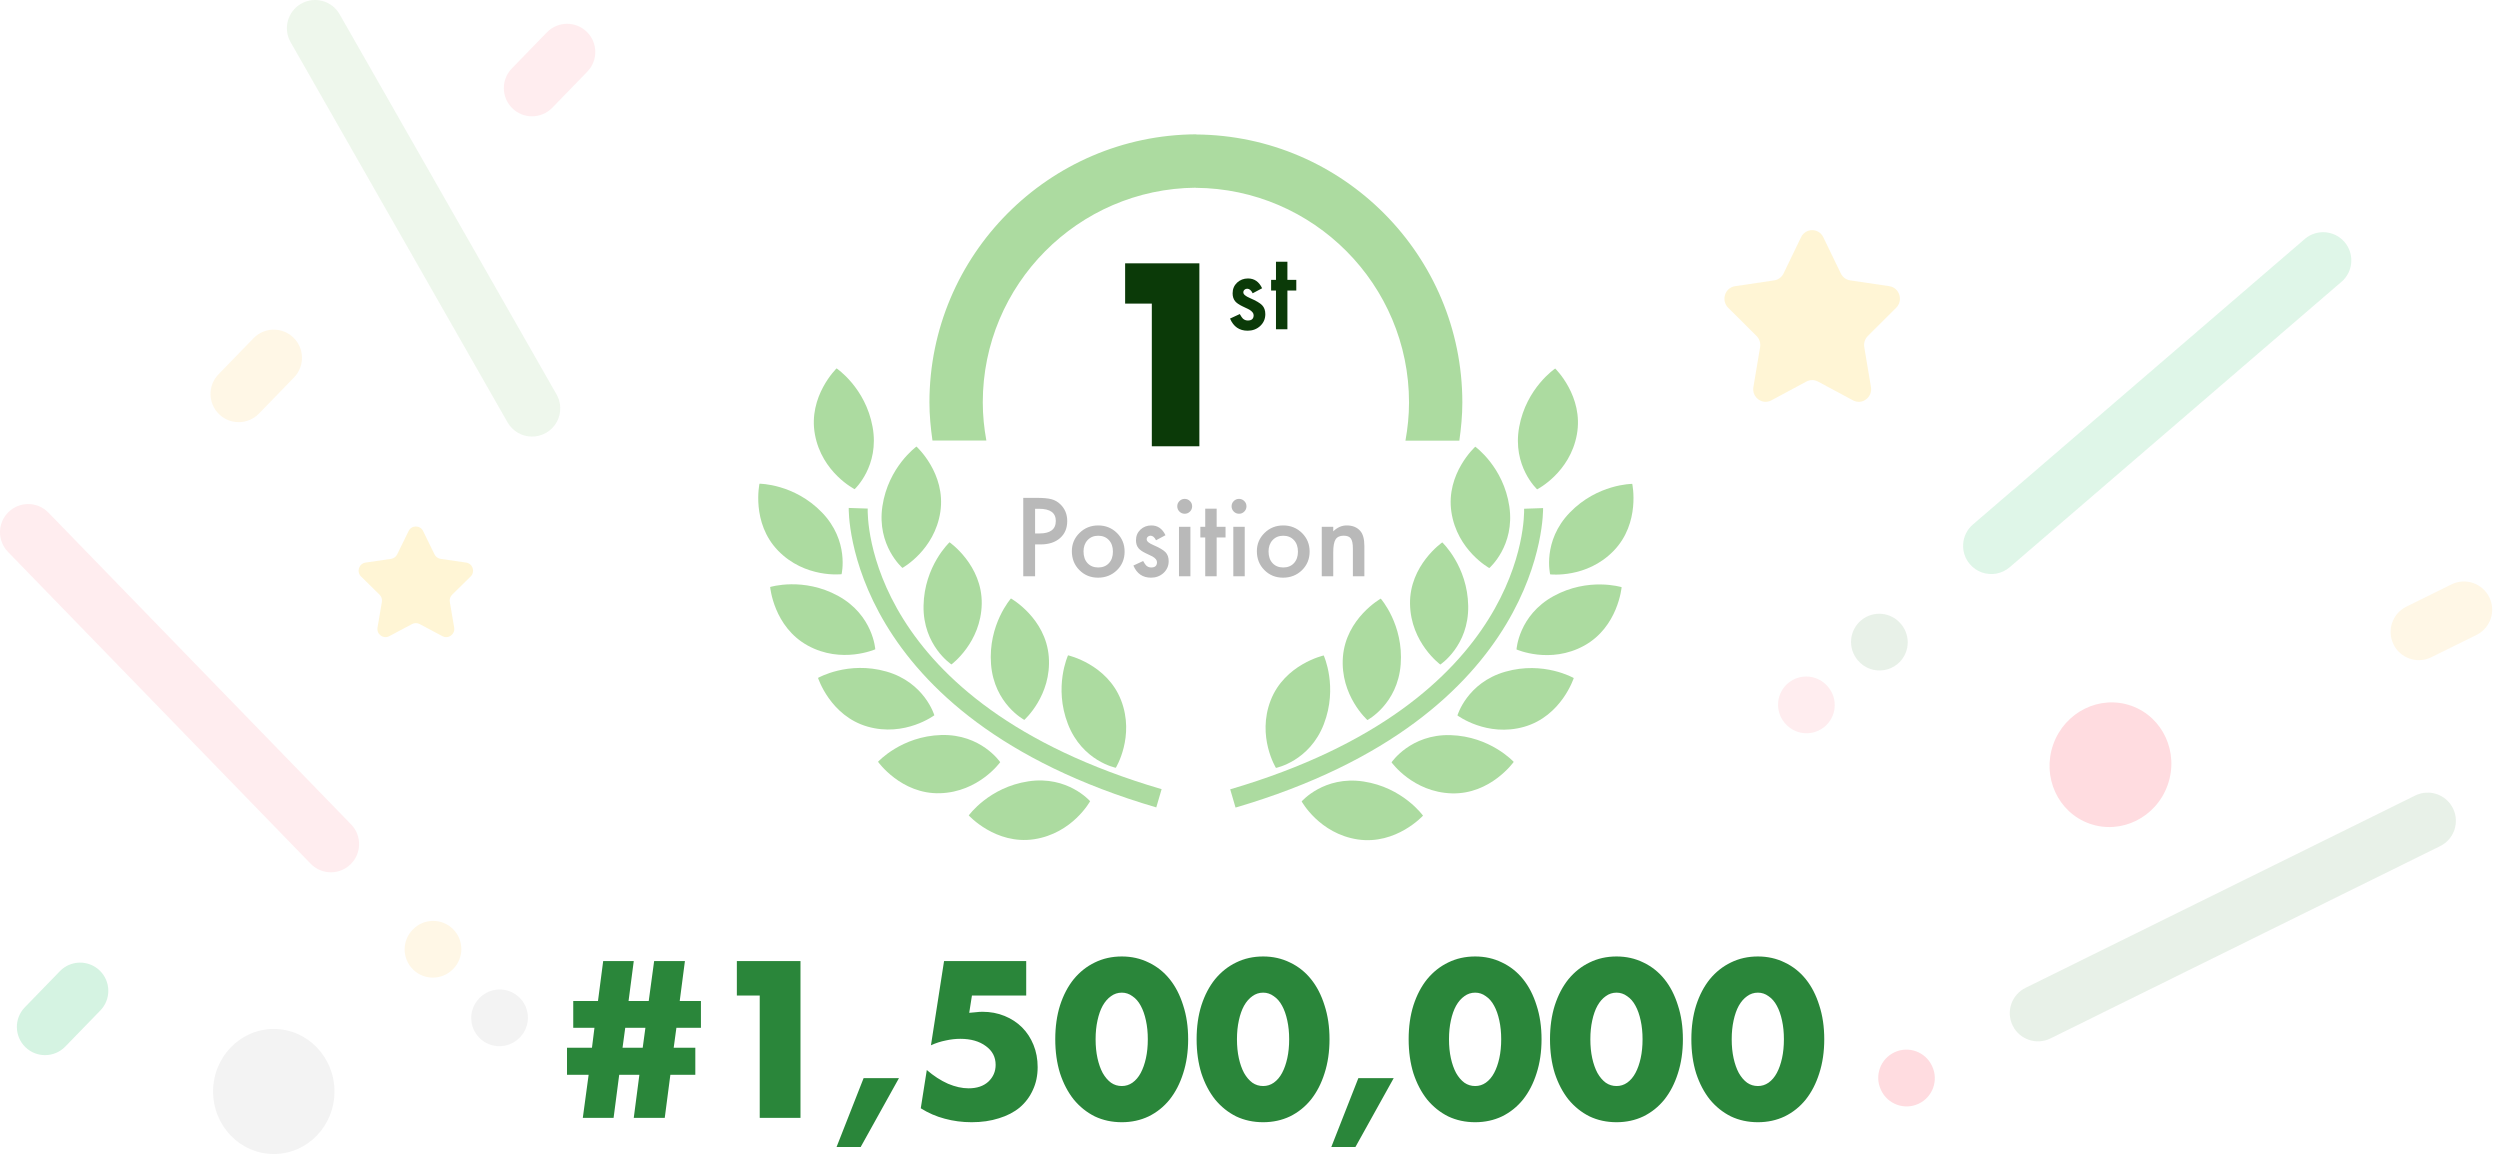 <svg width="577" height="268" viewBox="0 0 577 268" fill="none" xmlns="http://www.w3.org/2000/svg">
<path d="M265.84 70.072H259.68V60.776H276.816V103H265.84V70.072Z" fill="#0B3A08"/>
<path d="M291.297 66.531L289.117 67.691C288.773 66.988 288.348 66.637 287.84 66.637C287.598 66.637 287.391 66.719 287.219 66.883C287.047 67.039 286.961 67.242 286.961 67.492C286.961 67.93 287.469 68.363 288.484 68.793C289.883 69.394 290.824 69.949 291.309 70.457C291.793 70.965 292.035 71.648 292.035 72.508C292.035 73.609 291.629 74.531 290.816 75.273C290.027 75.977 289.074 76.328 287.957 76.328C286.043 76.328 284.688 75.394 283.891 73.527L286.141 72.484C286.453 73.031 286.691 73.379 286.855 73.527C287.176 73.824 287.559 73.973 288.004 73.973C288.895 73.973 289.34 73.566 289.34 72.754C289.34 72.285 288.996 71.848 288.309 71.441C288.043 71.309 287.777 71.18 287.512 71.055C287.246 70.93 286.977 70.801 286.703 70.668C285.938 70.293 285.398 69.918 285.086 69.543C284.688 69.066 284.488 68.453 284.488 67.703C284.488 66.711 284.828 65.891 285.508 65.242C286.203 64.594 287.047 64.269 288.039 64.269C289.5 64.269 290.586 65.023 291.297 66.531ZM297.133 67.047V76H294.496V67.047H293.371V64.586H294.496V60.402H297.133V64.586H299.184V67.047H297.133Z" fill="#0B3A08"/>
<path d="M148.96 237.216H144.304L143.68 241.824H148.336L148.96 237.216ZM160.48 241.824V248.064H154.72L153.424 258H146.272L147.568 248.064H142.912L141.616 258H134.512L135.856 248.064H130.864V241.824H136.624L137.2 237.216H132.304V231.024H138.016L139.216 221.808H146.272L145.072 231.024H149.728L150.976 221.808H158.08L156.88 231.024H161.776V237.216H156.112L155.488 241.824H160.48ZM175.345 229.776H170.065V221.808H184.753V258H175.345V229.776ZM199.32 248.832H207.48L198.648 264.72H193.08L199.32 248.832ZM236.849 229.776H224.321L223.697 233.76C224.273 233.696 224.801 233.648 225.281 233.616C225.761 233.552 226.257 233.52 226.769 233.52C228.593 233.52 230.289 233.84 231.857 234.48C233.425 235.12 234.769 236 235.889 237.12C237.009 238.24 237.889 239.584 238.529 241.152C239.169 242.72 239.489 244.432 239.489 246.288C239.489 248.24 239.121 250 238.385 251.568C237.681 253.136 236.673 254.48 235.361 255.6C234.049 256.688 232.449 257.52 230.561 258.096C228.673 258.704 226.577 259.008 224.273 259.008C222.097 259.008 220.017 258.736 218.033 258.192C216.081 257.68 214.241 256.88 212.513 255.792L213.905 246.96C215.505 248.336 217.137 249.392 218.801 250.128C220.465 250.832 222.049 251.184 223.553 251.184C225.473 251.184 226.993 250.672 228.113 249.648C229.233 248.592 229.793 247.296 229.793 245.76C229.793 243.968 229.041 242.528 227.537 241.44C226.033 240.32 224.065 239.76 221.633 239.76C220.545 239.76 219.425 239.888 218.273 240.144C217.121 240.368 215.985 240.736 214.865 241.248L217.889 221.808H236.849V229.776ZM252.866 239.856C252.866 241.456 253.01 242.912 253.298 244.224C253.586 245.536 253.986 246.672 254.498 247.632C255.042 248.592 255.682 249.344 256.418 249.888C257.154 250.4 257.986 250.656 258.914 250.656C259.81 250.656 260.626 250.4 261.362 249.888C262.13 249.344 262.77 248.592 263.282 247.632C263.794 246.672 264.194 245.536 264.482 244.224C264.77 242.912 264.914 241.456 264.914 239.856C264.914 238.288 264.77 236.848 264.482 235.536C264.194 234.192 263.794 233.056 263.282 232.128C262.77 231.168 262.13 230.432 261.362 229.92C260.626 229.376 259.81 229.104 258.914 229.104C257.986 229.104 257.154 229.376 256.418 229.92C255.682 230.432 255.042 231.168 254.498 232.128C253.986 233.056 253.586 234.192 253.298 235.536C253.01 236.848 252.866 238.288 252.866 239.856ZM243.554 239.856C243.554 236.976 243.922 234.368 244.658 232.032C245.426 229.664 246.482 227.648 247.826 225.984C249.202 224.32 250.818 223.04 252.674 222.144C254.562 221.216 256.642 220.752 258.914 220.752C261.154 220.752 263.218 221.216 265.106 222.144C266.994 223.04 268.61 224.32 269.954 225.984C271.298 227.648 272.338 229.664 273.074 232.032C273.842 234.368 274.226 236.976 274.226 239.856C274.226 242.736 273.842 245.36 273.074 247.728C272.338 250.064 271.298 252.08 269.954 253.776C268.61 255.44 266.994 256.736 265.106 257.664C263.218 258.56 261.154 259.008 258.914 259.008C256.642 259.008 254.562 258.56 252.674 257.664C250.818 256.736 249.202 255.44 247.826 253.776C246.482 252.08 245.426 250.064 244.658 247.728C243.922 245.36 243.554 242.736 243.554 239.856ZM285.491 239.856C285.491 241.456 285.635 242.912 285.923 244.224C286.211 245.536 286.611 246.672 287.123 247.632C287.667 248.592 288.307 249.344 289.043 249.888C289.779 250.4 290.611 250.656 291.539 250.656C292.435 250.656 293.251 250.4 293.987 249.888C294.755 249.344 295.395 248.592 295.907 247.632C296.419 246.672 296.819 245.536 297.107 244.224C297.395 242.912 297.539 241.456 297.539 239.856C297.539 238.288 297.395 236.848 297.107 235.536C296.819 234.192 296.419 233.056 295.907 232.128C295.395 231.168 294.755 230.432 293.987 229.92C293.251 229.376 292.435 229.104 291.539 229.104C290.611 229.104 289.779 229.376 289.043 229.92C288.307 230.432 287.667 231.168 287.123 232.128C286.611 233.056 286.211 234.192 285.923 235.536C285.635 236.848 285.491 238.288 285.491 239.856ZM276.179 239.856C276.179 236.976 276.547 234.368 277.283 232.032C278.051 229.664 279.107 227.648 280.451 225.984C281.827 224.32 283.443 223.04 285.299 222.144C287.187 221.216 289.267 220.752 291.539 220.752C293.779 220.752 295.843 221.216 297.731 222.144C299.619 223.04 301.235 224.32 302.579 225.984C303.923 227.648 304.963 229.664 305.699 232.032C306.467 234.368 306.851 236.976 306.851 239.856C306.851 242.736 306.467 245.36 305.699 247.728C304.963 250.064 303.923 252.08 302.579 253.776C301.235 255.44 299.619 256.736 297.731 257.664C295.843 258.56 293.779 259.008 291.539 259.008C289.267 259.008 287.187 258.56 285.299 257.664C283.443 256.736 281.827 255.44 280.451 253.776C279.107 252.08 278.051 250.064 277.283 247.728C276.547 245.36 276.179 242.736 276.179 239.856ZM313.508 248.832H321.668L312.836 264.72H307.268L313.508 248.832ZM334.428 239.856C334.428 241.456 334.572 242.912 334.86 244.224C335.148 245.536 335.548 246.672 336.06 247.632C336.604 248.592 337.244 249.344 337.98 249.888C338.716 250.4 339.548 250.656 340.476 250.656C341.372 250.656 342.188 250.4 342.924 249.888C343.692 249.344 344.332 248.592 344.844 247.632C345.356 246.672 345.756 245.536 346.044 244.224C346.332 242.912 346.476 241.456 346.476 239.856C346.476 238.288 346.332 236.848 346.044 235.536C345.756 234.192 345.356 233.056 344.844 232.128C344.332 231.168 343.692 230.432 342.924 229.92C342.188 229.376 341.372 229.104 340.476 229.104C339.548 229.104 338.716 229.376 337.98 229.92C337.244 230.432 336.604 231.168 336.06 232.128C335.548 233.056 335.148 234.192 334.86 235.536C334.572 236.848 334.428 238.288 334.428 239.856ZM325.116 239.856C325.116 236.976 325.484 234.368 326.22 232.032C326.988 229.664 328.044 227.648 329.388 225.984C330.764 224.32 332.38 223.04 334.236 222.144C336.124 221.216 338.204 220.752 340.476 220.752C342.716 220.752 344.78 221.216 346.668 222.144C348.556 223.04 350.172 224.32 351.516 225.984C352.86 227.648 353.9 229.664 354.636 232.032C355.404 234.368 355.788 236.976 355.788 239.856C355.788 242.736 355.404 245.36 354.636 247.728C353.9 250.064 352.86 252.08 351.516 253.776C350.172 255.44 348.556 256.736 346.668 257.664C344.78 258.56 342.716 259.008 340.476 259.008C338.204 259.008 336.124 258.56 334.236 257.664C332.38 256.736 330.764 255.44 329.388 253.776C328.044 252.08 326.988 250.064 326.22 247.728C325.484 245.36 325.116 242.736 325.116 239.856ZM367.053 239.856C367.053 241.456 367.197 242.912 367.485 244.224C367.773 245.536 368.173 246.672 368.685 247.632C369.229 248.592 369.869 249.344 370.605 249.888C371.341 250.4 372.173 250.656 373.101 250.656C373.997 250.656 374.813 250.4 375.549 249.888C376.317 249.344 376.957 248.592 377.469 247.632C377.981 246.672 378.381 245.536 378.669 244.224C378.957 242.912 379.101 241.456 379.101 239.856C379.101 238.288 378.957 236.848 378.669 235.536C378.381 234.192 377.981 233.056 377.469 232.128C376.957 231.168 376.317 230.432 375.549 229.92C374.813 229.376 373.997 229.104 373.101 229.104C372.173 229.104 371.341 229.376 370.605 229.92C369.869 230.432 369.229 231.168 368.685 232.128C368.173 233.056 367.773 234.192 367.485 235.536C367.197 236.848 367.053 238.288 367.053 239.856ZM357.741 239.856C357.741 236.976 358.109 234.368 358.845 232.032C359.613 229.664 360.669 227.648 362.013 225.984C363.389 224.32 365.005 223.04 366.861 222.144C368.749 221.216 370.829 220.752 373.101 220.752C375.341 220.752 377.405 221.216 379.293 222.144C381.181 223.04 382.797 224.32 384.141 225.984C385.485 227.648 386.525 229.664 387.261 232.032C388.029 234.368 388.413 236.976 388.413 239.856C388.413 242.736 388.029 245.36 387.261 247.728C386.525 250.064 385.485 252.08 384.141 253.776C382.797 255.44 381.181 256.736 379.293 257.664C377.405 258.56 375.341 259.008 373.101 259.008C370.829 259.008 368.749 258.56 366.861 257.664C365.005 256.736 363.389 255.44 362.013 253.776C360.669 252.08 359.613 250.064 358.845 247.728C358.109 245.36 357.741 242.736 357.741 239.856ZM399.678 239.856C399.678 241.456 399.822 242.912 400.11 244.224C400.398 245.536 400.798 246.672 401.31 247.632C401.854 248.592 402.494 249.344 403.23 249.888C403.966 250.4 404.798 250.656 405.726 250.656C406.622 250.656 407.438 250.4 408.174 249.888C408.942 249.344 409.582 248.592 410.094 247.632C410.606 246.672 411.006 245.536 411.294 244.224C411.582 242.912 411.726 241.456 411.726 239.856C411.726 238.288 411.582 236.848 411.294 235.536C411.006 234.192 410.606 233.056 410.094 232.128C409.582 231.168 408.942 230.432 408.174 229.92C407.438 229.376 406.622 229.104 405.726 229.104C404.798 229.104 403.966 229.376 403.23 229.92C402.494 230.432 401.854 231.168 401.31 232.128C400.798 233.056 400.398 234.192 400.11 235.536C399.822 236.848 399.678 238.288 399.678 239.856ZM390.366 239.856C390.366 236.976 390.734 234.368 391.47 232.032C392.238 229.664 393.294 227.648 394.638 225.984C396.014 224.32 397.63 223.04 399.486 222.144C401.374 221.216 403.454 220.752 405.726 220.752C407.966 220.752 410.03 221.216 411.918 222.144C413.806 223.04 415.422 224.32 416.766 225.984C418.11 227.648 419.15 229.664 419.886 232.032C420.654 234.368 421.038 236.976 421.038 239.856C421.038 242.736 420.654 245.36 419.886 247.728C419.15 250.064 418.11 252.08 416.766 253.776C415.422 255.44 413.806 256.736 411.918 257.664C410.03 258.56 407.966 259.008 405.726 259.008C403.454 259.008 401.374 258.56 399.486 257.664C397.63 256.736 396.014 255.44 394.638 253.776C393.294 252.08 392.238 250.064 391.47 247.728C390.734 245.36 390.366 242.736 390.366 239.856Z" fill="#2A863A"/>
<path d="M238.898 125.652V133H236.168V114.906H239.262C240.777 114.906 241.922 115.012 242.695 115.223C243.477 115.434 244.164 115.832 244.758 116.418C245.797 117.434 246.316 118.715 246.316 120.262C246.316 121.918 245.762 123.23 244.652 124.199C243.543 125.168 242.047 125.652 240.164 125.652H238.898ZM238.898 123.121H239.918C242.426 123.121 243.68 122.156 243.68 120.227C243.68 118.359 242.387 117.426 239.801 117.426H238.898V123.121ZM247.383 127.211C247.383 125.562 247.973 124.16 249.152 123.004C250.332 121.848 251.77 121.27 253.465 121.27C255.168 121.27 256.613 121.852 257.801 123.016C258.973 124.18 259.559 125.609 259.559 127.305C259.559 129.016 258.969 130.449 257.789 131.605C256.602 132.754 255.145 133.328 253.418 133.328C251.707 133.328 250.273 132.742 249.117 131.57C247.961 130.414 247.383 128.961 247.383 127.211ZM250.078 127.258C250.078 128.398 250.383 129.301 250.992 129.965C251.617 130.637 252.441 130.973 253.465 130.973C254.496 130.973 255.32 130.641 255.938 129.977C256.555 129.312 256.863 128.426 256.863 127.316C256.863 126.207 256.555 125.32 255.938 124.656C255.312 123.984 254.488 123.648 253.465 123.648C252.457 123.648 251.641 123.984 251.016 124.656C250.391 125.328 250.078 126.195 250.078 127.258ZM268.992 123.531L266.812 124.691C266.469 123.988 266.043 123.637 265.535 123.637C265.293 123.637 265.086 123.719 264.914 123.883C264.742 124.039 264.656 124.242 264.656 124.492C264.656 124.93 265.164 125.363 266.18 125.793C267.578 126.395 268.52 126.949 269.004 127.457C269.488 127.965 269.73 128.648 269.73 129.508C269.73 130.609 269.324 131.531 268.512 132.273C267.723 132.977 266.77 133.328 265.652 133.328C263.738 133.328 262.383 132.395 261.586 130.527L263.836 129.484C264.148 130.031 264.387 130.379 264.551 130.527C264.871 130.824 265.254 130.973 265.699 130.973C266.59 130.973 267.035 130.566 267.035 129.754C267.035 129.285 266.691 128.848 266.004 128.441C265.738 128.309 265.473 128.18 265.207 128.055C264.941 127.93 264.672 127.801 264.398 127.668C263.633 127.293 263.094 126.918 262.781 126.543C262.383 126.066 262.184 125.453 262.184 124.703C262.184 123.711 262.523 122.891 263.203 122.242C263.898 121.594 264.742 121.27 265.734 121.27C267.195 121.27 268.281 122.023 268.992 123.531ZM274.746 121.586V133H272.109V121.586H274.746ZM271.711 116.84C271.711 116.379 271.879 115.98 272.215 115.645C272.551 115.309 272.953 115.141 273.422 115.141C273.898 115.141 274.305 115.309 274.641 115.645C274.977 115.973 275.145 116.375 275.145 116.852C275.145 117.328 274.977 117.734 274.641 118.07C274.312 118.406 273.91 118.574 273.434 118.574C272.957 118.574 272.551 118.406 272.215 118.07C271.879 117.734 271.711 117.324 271.711 116.84ZM280.805 124.047V133H278.168V124.047H277.043V121.586H278.168V117.402H280.805V121.586H282.855V124.047H280.805ZM287.285 121.586V133H284.648V121.586H287.285ZM284.25 116.84C284.25 116.379 284.418 115.98 284.754 115.645C285.09 115.309 285.492 115.141 285.961 115.141C286.438 115.141 286.844 115.309 287.18 115.645C287.516 115.973 287.684 116.375 287.684 116.852C287.684 117.328 287.516 117.734 287.18 118.07C286.852 118.406 286.449 118.574 285.973 118.574C285.496 118.574 285.09 118.406 284.754 118.07C284.418 117.734 284.25 117.324 284.25 116.84ZM290.086 127.211C290.086 125.562 290.676 124.16 291.855 123.004C293.035 121.848 294.473 121.27 296.168 121.27C297.871 121.27 299.316 121.852 300.504 123.016C301.676 124.18 302.262 125.609 302.262 127.305C302.262 129.016 301.672 130.449 300.492 131.605C299.305 132.754 297.848 133.328 296.121 133.328C294.41 133.328 292.977 132.742 291.82 131.57C290.664 130.414 290.086 128.961 290.086 127.211ZM292.781 127.258C292.781 128.398 293.086 129.301 293.695 129.965C294.32 130.637 295.145 130.973 296.168 130.973C297.199 130.973 298.023 130.641 298.641 129.977C299.258 129.312 299.566 128.426 299.566 127.316C299.566 126.207 299.258 125.32 298.641 124.656C298.016 123.984 297.191 123.648 296.168 123.648C295.16 123.648 294.344 123.984 293.719 124.656C293.094 125.328 292.781 126.195 292.781 127.258ZM305.062 121.586H307.711V122.641C308.633 121.727 309.672 121.27 310.828 121.27C312.156 121.27 313.191 121.688 313.934 122.523C314.574 123.234 314.895 124.395 314.895 126.004V133H312.246V126.625C312.246 125.5 312.09 124.723 311.777 124.293C311.473 123.855 310.918 123.637 310.113 123.637C309.238 123.637 308.617 123.926 308.25 124.504C307.891 125.074 307.711 126.07 307.711 127.492V133H305.062V121.586Z" fill="#B9B9B9"/>
<path d="M194.235 132.524C194.235 132.524 196.091 124.866 189.697 118.262C183.297 111.64 175.289 111.64 175.289 111.64C175.289 111.64 173.338 120.646 179.579 127.09C185.826 133.528 194.235 132.524 194.235 132.524Z" fill="#ACDBA0"/>
<path d="M227.652 101.674C227.131 98.814 226.825 95.884 226.825 92.872C226.825 65.683 248.822 43.559 275.954 43.324V43.349C303.143 43.527 325.204 65.683 325.204 92.903C325.204 95.916 324.892 98.846 324.378 101.706H336.815C337.222 98.821 337.508 95.903 337.508 92.903C337.508 58.933 309.982 31.28 276.069 31.038V31C242.098 31.178 214.515 58.863 214.515 92.872C214.515 95.872 214.801 98.789 215.214 101.674H227.652Z" fill="#ACDBA0"/>
<path d="M208.281 131.075C208.281 131.075 215.71 126.988 217.032 118.128C218.354 109.256 211.522 103.065 211.522 103.065C211.522 103.065 205.02 107.73 203.66 116.832C202.306 125.92 208.281 131.075 208.281 131.075Z" fill="#ACDBA0"/>
<path d="M213.155 139.833C213.002 149.023 219.593 153.351 219.593 153.351C219.593 153.351 226.425 148.33 226.584 139.369C226.731 130.408 219.155 125.158 219.155 125.158C219.155 125.158 213.307 130.624 213.155 139.833Z" fill="#ACDBA0"/>
<path d="M233.327 138.124C233.327 138.124 228.027 144.123 228.732 153.307C229.444 162.478 236.41 166.152 236.41 166.152C236.41 166.152 242.746 160.521 242.06 151.578C241.361 142.642 233.327 138.124 233.327 138.124Z" fill="#ACDBA0"/>
<path d="M257.529 177.204C257.529 177.204 261.978 169.978 258.743 161.614C255.502 153.262 246.503 151.248 246.503 151.248C246.503 151.248 243.153 158.525 246.477 167.105C249.801 175.685 257.529 177.204 257.529 177.204Z" fill="#ACDBA0"/>
<path d="M197.247 112.904C197.247 112.904 203.049 107.566 201.39 98.515C199.744 89.471 193.084 85.022 193.084 85.022C193.084 85.022 186.468 91.435 188.082 100.263C189.69 109.078 197.247 112.904 197.247 112.904Z" fill="#ACDBA0"/>
<path d="M202.014 149.856C202.014 149.856 201.531 141.988 193.472 137.551C185.407 133.122 177.754 135.479 177.754 135.479C177.754 135.479 178.549 144.657 186.411 148.985C194.26 153.307 202.014 149.856 202.014 149.856Z" fill="#ACDBA0"/>
<path d="M215.647 165.084C215.647 165.084 213.429 157.528 204.588 154.992C195.735 152.475 188.801 156.46 188.801 156.46C188.801 156.46 191.616 165.237 200.235 167.703C208.859 170.163 215.647 165.084 215.647 165.084Z" fill="#ACDBA0"/>
<path d="M230.849 175.909C230.849 175.909 226.445 169.382 217.248 169.642C208.045 169.903 202.649 175.82 202.649 175.82C202.649 175.82 207.988 183.338 216.95 183.078C225.911 182.811 230.849 175.909 230.849 175.909Z" fill="#ACDBA0"/>
<path d="M237.35 180.332C228.249 181.698 223.59 188.2 223.59 188.2C223.59 188.2 229.793 195.026 238.659 193.698C247.532 192.357 251.599 184.921 251.599 184.921C251.599 184.921 246.432 178.959 237.35 180.332Z" fill="#ACDBA0"/>
<path d="M200.266 117.378L195.887 117.232C195.868 117.702 195.01 165.274 266.867 186.349L268.1 182.142C199.675 162.071 200.203 119.202 200.266 117.378Z" fill="#ACDBA0"/>
<path d="M357.777 132.562C357.777 132.562 366.198 133.566 372.433 127.128C378.668 120.683 376.723 111.677 376.723 111.677C376.723 111.677 368.715 111.677 362.315 118.293C355.921 124.891 357.777 132.562 357.777 132.562Z" fill="#ACDBA0"/>
<path d="M334.98 118.162C336.302 127.034 343.731 131.108 343.731 131.108C343.731 131.108 349.699 125.96 348.352 116.865C347.005 107.77 340.496 103.099 340.496 103.099C340.496 103.099 333.658 109.289 334.98 118.162Z" fill="#ACDBA0"/>
<path d="M325.433 139.4C325.579 148.355 332.424 153.376 332.424 153.376C332.424 153.376 339.015 149.055 338.862 139.858C338.716 130.661 332.875 125.183 332.875 125.183C332.875 125.183 325.287 130.439 325.433 139.4Z" fill="#ACDBA0"/>
<path d="M309.945 151.616C309.265 160.558 315.601 166.189 315.601 166.189C315.601 166.189 322.573 162.516 323.279 153.344C323.978 144.173 318.677 138.161 318.677 138.161C318.677 138.161 310.65 142.68 309.945 151.616Z" fill="#ACDBA0"/>
<path d="M293.268 161.645C290.039 170.015 294.488 177.235 294.488 177.235C294.488 177.235 302.223 175.722 305.54 167.136C308.852 158.549 305.515 151.279 305.515 151.279C305.515 151.279 296.515 153.293 293.268 161.645Z" fill="#ACDBA0"/>
<path d="M363.941 100.294C365.556 91.466 358.94 85.054 358.94 85.054C358.94 85.054 352.279 89.503 350.626 98.553C348.974 107.597 354.77 112.942 354.77 112.942C354.77 112.942 362.333 109.116 363.941 100.294Z" fill="#ACDBA0"/>
<path d="M358.552 137.589C350.487 142.019 350.01 149.893 350.01 149.893C350.01 149.893 357.758 153.344 365.62 149.022C373.469 144.701 374.27 135.517 374.27 135.517C374.27 135.517 366.611 133.159 358.552 137.589Z" fill="#ACDBA0"/>
<path d="M347.436 155.029C338.589 157.552 336.377 165.122 336.377 165.122C336.377 165.122 343.165 170.2 351.79 167.74C360.408 165.268 363.223 156.491 363.223 156.491C363.223 156.491 356.283 152.5 347.436 155.029Z" fill="#ACDBA0"/>
<path d="M334.769 169.667C325.579 169.406 321.168 175.946 321.168 175.946C321.168 175.946 326.094 182.849 335.068 183.109C344.029 183.37 349.368 175.845 349.368 175.845C349.368 175.845 343.972 169.94 334.769 169.667Z" fill="#ACDBA0"/>
<path d="M314.673 180.364C305.578 178.998 300.424 184.966 300.424 184.966C300.424 184.966 304.498 192.402 313.364 193.743C322.236 195.058 328.433 188.252 328.433 188.252C328.433 188.252 323.774 181.731 314.673 180.364Z" fill="#ACDBA0"/>
<path d="M356.143 117.266L351.764 117.418C351.822 119.23 352.343 162.098 283.931 182.176L285.164 186.389C357.021 165.308 356.156 117.743 356.143 117.266Z" fill="#ACDBA0"/>
<path d="M556.085 151.987C554.546 151.439 553.21 150.318 552.43 148.737C550.838 145.513 552.161 141.61 555.385 140.019L565.805 134.877C569.028 133.289 572.931 134.612 574.522 137.836C576.114 141.056 574.79 144.962 571.567 146.55L561.147 151.692C559.505 152.503 557.686 152.556 556.085 151.987Z" fill="#FFAA00" fill-opacity="0.1"/>
<path d="M468.182 239.965C466.642 239.417 465.307 238.296 464.529 236.716C462.938 233.492 464.261 229.589 467.485 227.998L557.429 183.61C560.653 182.019 564.556 183.342 566.147 186.566C567.738 189.789 566.415 193.692 563.191 195.283L473.244 239.671C471.601 240.481 469.782 240.534 468.182 239.965Z" fill="#1C7216" fill-opacity="0.1"/>
<path d="M437.866 254.986C436.278 254.421 434.911 253.245 434.147 251.597L434.103 251.504C432.588 248.242 434.005 244.372 437.263 242.859C440.526 241.344 444.395 242.761 445.908 246.019L445.952 246.111C447.464 249.373 446.05 253.243 442.789 254.755C441.179 255.504 439.418 255.538 437.866 254.986Z" fill="#FF5364" fill-opacity="0.2"/>
<path d="M457.404 132.112C456.374 131.746 455.422 131.115 454.661 130.227C452.316 127.502 452.625 123.391 455.349 121.05L531.935 55.163C534.66 52.821 538.767 53.128 541.112 55.854C543.457 58.579 543.149 62.69 540.424 65.032L463.838 130.919C462.003 132.496 459.536 132.871 457.404 132.112Z" fill="#62D38F" fill-opacity="0.2"/>
<path d="M431.606 154.371C430.534 153.989 429.551 153.326 428.772 152.384L428.708 152.307C426.423 149.537 426.813 145.433 429.587 143.146C432.36 140.854 436.461 141.25 438.75 144.022L438.813 144.099C441.102 146.87 440.709 150.972 437.937 153.261C436.103 154.774 433.693 155.114 431.606 154.371Z" fill="#1C7216" fill-opacity="0.1"/>
<path d="M414.761 168.862C413.682 168.478 412.691 167.804 411.915 166.856L411.851 166.779C409.573 163.997 409.981 159.896 412.759 157.617C415.541 155.34 419.641 155.75 421.92 158.529L421.984 158.606C424.261 161.388 423.854 165.489 421.072 167.767C419.242 169.266 416.838 169.601 414.761 168.862Z" fill="#FF4E61" fill-opacity="0.1"/>
<path d="M500.292 181.196C502.963 173.687 499.219 165.495 491.931 162.902C484.643 160.309 476.566 164.295 473.894 171.804C471.223 179.312 474.968 187.501 482.256 190.094C489.544 192.687 497.62 188.704 500.292 181.196Z" fill="#FF5364" fill-opacity="0.2"/>
<path d="M419.582 88.06L427.669 92.401C429.766 93.528 432.218 91.709 431.817 89.323L430.273 80.128C430.114 79.181 430.421 78.215 431.095 77.544L437.638 71.031C439.335 69.342 438.399 66.4 436.053 66.051L427.012 64.71C426.08 64.571 425.276 63.975 424.86 63.112L420.815 54.746C419.766 52.577 416.737 52.577 415.688 54.746L411.645 63.112C411.227 63.975 410.423 64.571 409.492 64.71L400.45 66.051C398.106 66.4 397.17 69.342 398.867 71.031L405.408 77.544C406.082 78.215 406.39 79.181 406.231 80.128L404.687 89.323C404.285 91.709 406.737 93.528 408.834 92.401L416.921 88.06C417.755 87.612 418.75 87.612 419.582 88.06Z" fill="#FFD02F" fill-opacity="0.2"/>
<path d="M55.095 97.434C53.464 97.434 51.827 96.825 50.565 95.597C47.985 93.093 47.923 88.973 50.427 86.393L58.52 78.055C61.025 75.479 65.145 75.417 67.725 77.921C70.301 80.425 70.363 84.546 67.859 87.122L59.766 95.46C58.49 96.774 56.794 97.434 55.095 97.434Z" fill="#FFAA00" fill-opacity="0.1"/>
<path d="M10.397 243.526C8.767 243.526 7.13 242.918 5.868 241.69C3.288 239.186 3.226 235.065 5.73 232.485L13.82 224.148C16.324 221.568 20.444 221.506 23.024 224.01C25.604 226.514 25.666 230.635 23.162 233.215L15.068 241.552C13.796 242.866 12.097 243.526 10.397 243.526Z" fill="#2DC471" fill-opacity="0.2"/>
<path d="M76.372 201.323C74.673 201.323 72.977 200.663 71.701 199.349L1.84 127.376C-0.664 124.796 -0.606 120.675 1.974 118.175C4.554 115.671 8.674 115.733 11.178 118.309L81.043 190.282C83.547 192.858 83.485 196.982 80.906 199.483C79.64 200.711 78.006 201.323 76.372 201.323Z" fill="#FF4E61" fill-opacity="0.1"/>
<path d="M99.899 225.634C98.258 225.634 96.618 225.018 95.352 223.78C92.779 221.269 92.731 217.149 95.242 214.576L95.314 214.504C97.825 211.934 101.946 211.883 104.518 214.397C107.091 216.908 107.139 221.028 104.625 223.601L104.556 223.674C103.28 224.977 101.591 225.634 99.899 225.634Z" fill="#FFAA00" fill-opacity="0.1"/>
<path d="M115.264 241.463C113.63 241.463 111.996 240.851 110.73 239.623C108.154 237.119 108.092 232.998 110.596 230.422L110.665 230.346C113.172 227.767 117.293 227.708 119.869 230.212C122.449 232.716 122.511 236.837 120.007 239.416L119.934 239.489C118.658 240.803 116.963 241.463 115.264 241.463Z" fill="#C4C4C4" fill-opacity="0.2"/>
<path opacity="0.2" d="M122.803 100.763C120.54 100.763 118.342 99.584 117.142 97.479L67.072 9.735C65.29 6.612 66.377 2.639 69.497 0.858C72.62 -0.924 76.596 0.159 78.378 3.283L128.447 91.026C130.229 94.149 129.142 98.125 126.023 99.907C125.004 100.488 123.897 100.763 122.803 100.763Z" fill="#ACDBA0"/>
<path d="M77.198 251.916C77.198 243.946 70.928 237.487 63.189 237.487C55.453 237.487 49.183 243.946 49.183 251.916C49.183 259.885 55.453 266.348 63.189 266.348C70.928 266.348 77.198 259.885 77.198 251.916Z" fill="#C4C4C4" fill-opacity="0.2"/>
<path d="M122.796 26.847C121.162 26.847 119.528 26.238 118.263 25.007C115.683 22.503 115.621 18.386 118.125 15.806L126.218 7.469C128.722 4.889 132.843 4.827 135.419 7.331C137.999 9.835 138.061 13.956 135.557 16.535L127.467 24.873C126.191 26.187 124.492 26.847 122.796 26.847Z" fill="#FF4E61" fill-opacity="0.1"/>
<path d="M96.845 144.031L102.12 146.829C103.487 147.554 105.086 146.382 104.825 144.845L103.818 138.919C103.714 138.308 103.914 137.686 104.354 137.254L108.621 133.056C109.728 131.968 109.117 130.072 107.587 129.847L101.691 128.983C101.083 128.894 100.559 128.509 100.287 127.953L97.65 122.562C96.966 121.164 94.99 121.164 94.306 122.562L91.669 127.953C91.397 128.509 90.872 128.894 90.265 128.983L84.368 129.847C82.839 130.072 82.229 131.968 83.335 133.056L87.602 137.254C88.041 137.686 88.242 138.308 88.138 138.919L87.131 144.845C86.869 146.382 88.468 147.554 89.836 146.829L95.11 144.031C95.653 143.742 96.303 143.742 96.845 144.031Z" fill="#FFD02F" fill-opacity="0.2"/>
</svg>
